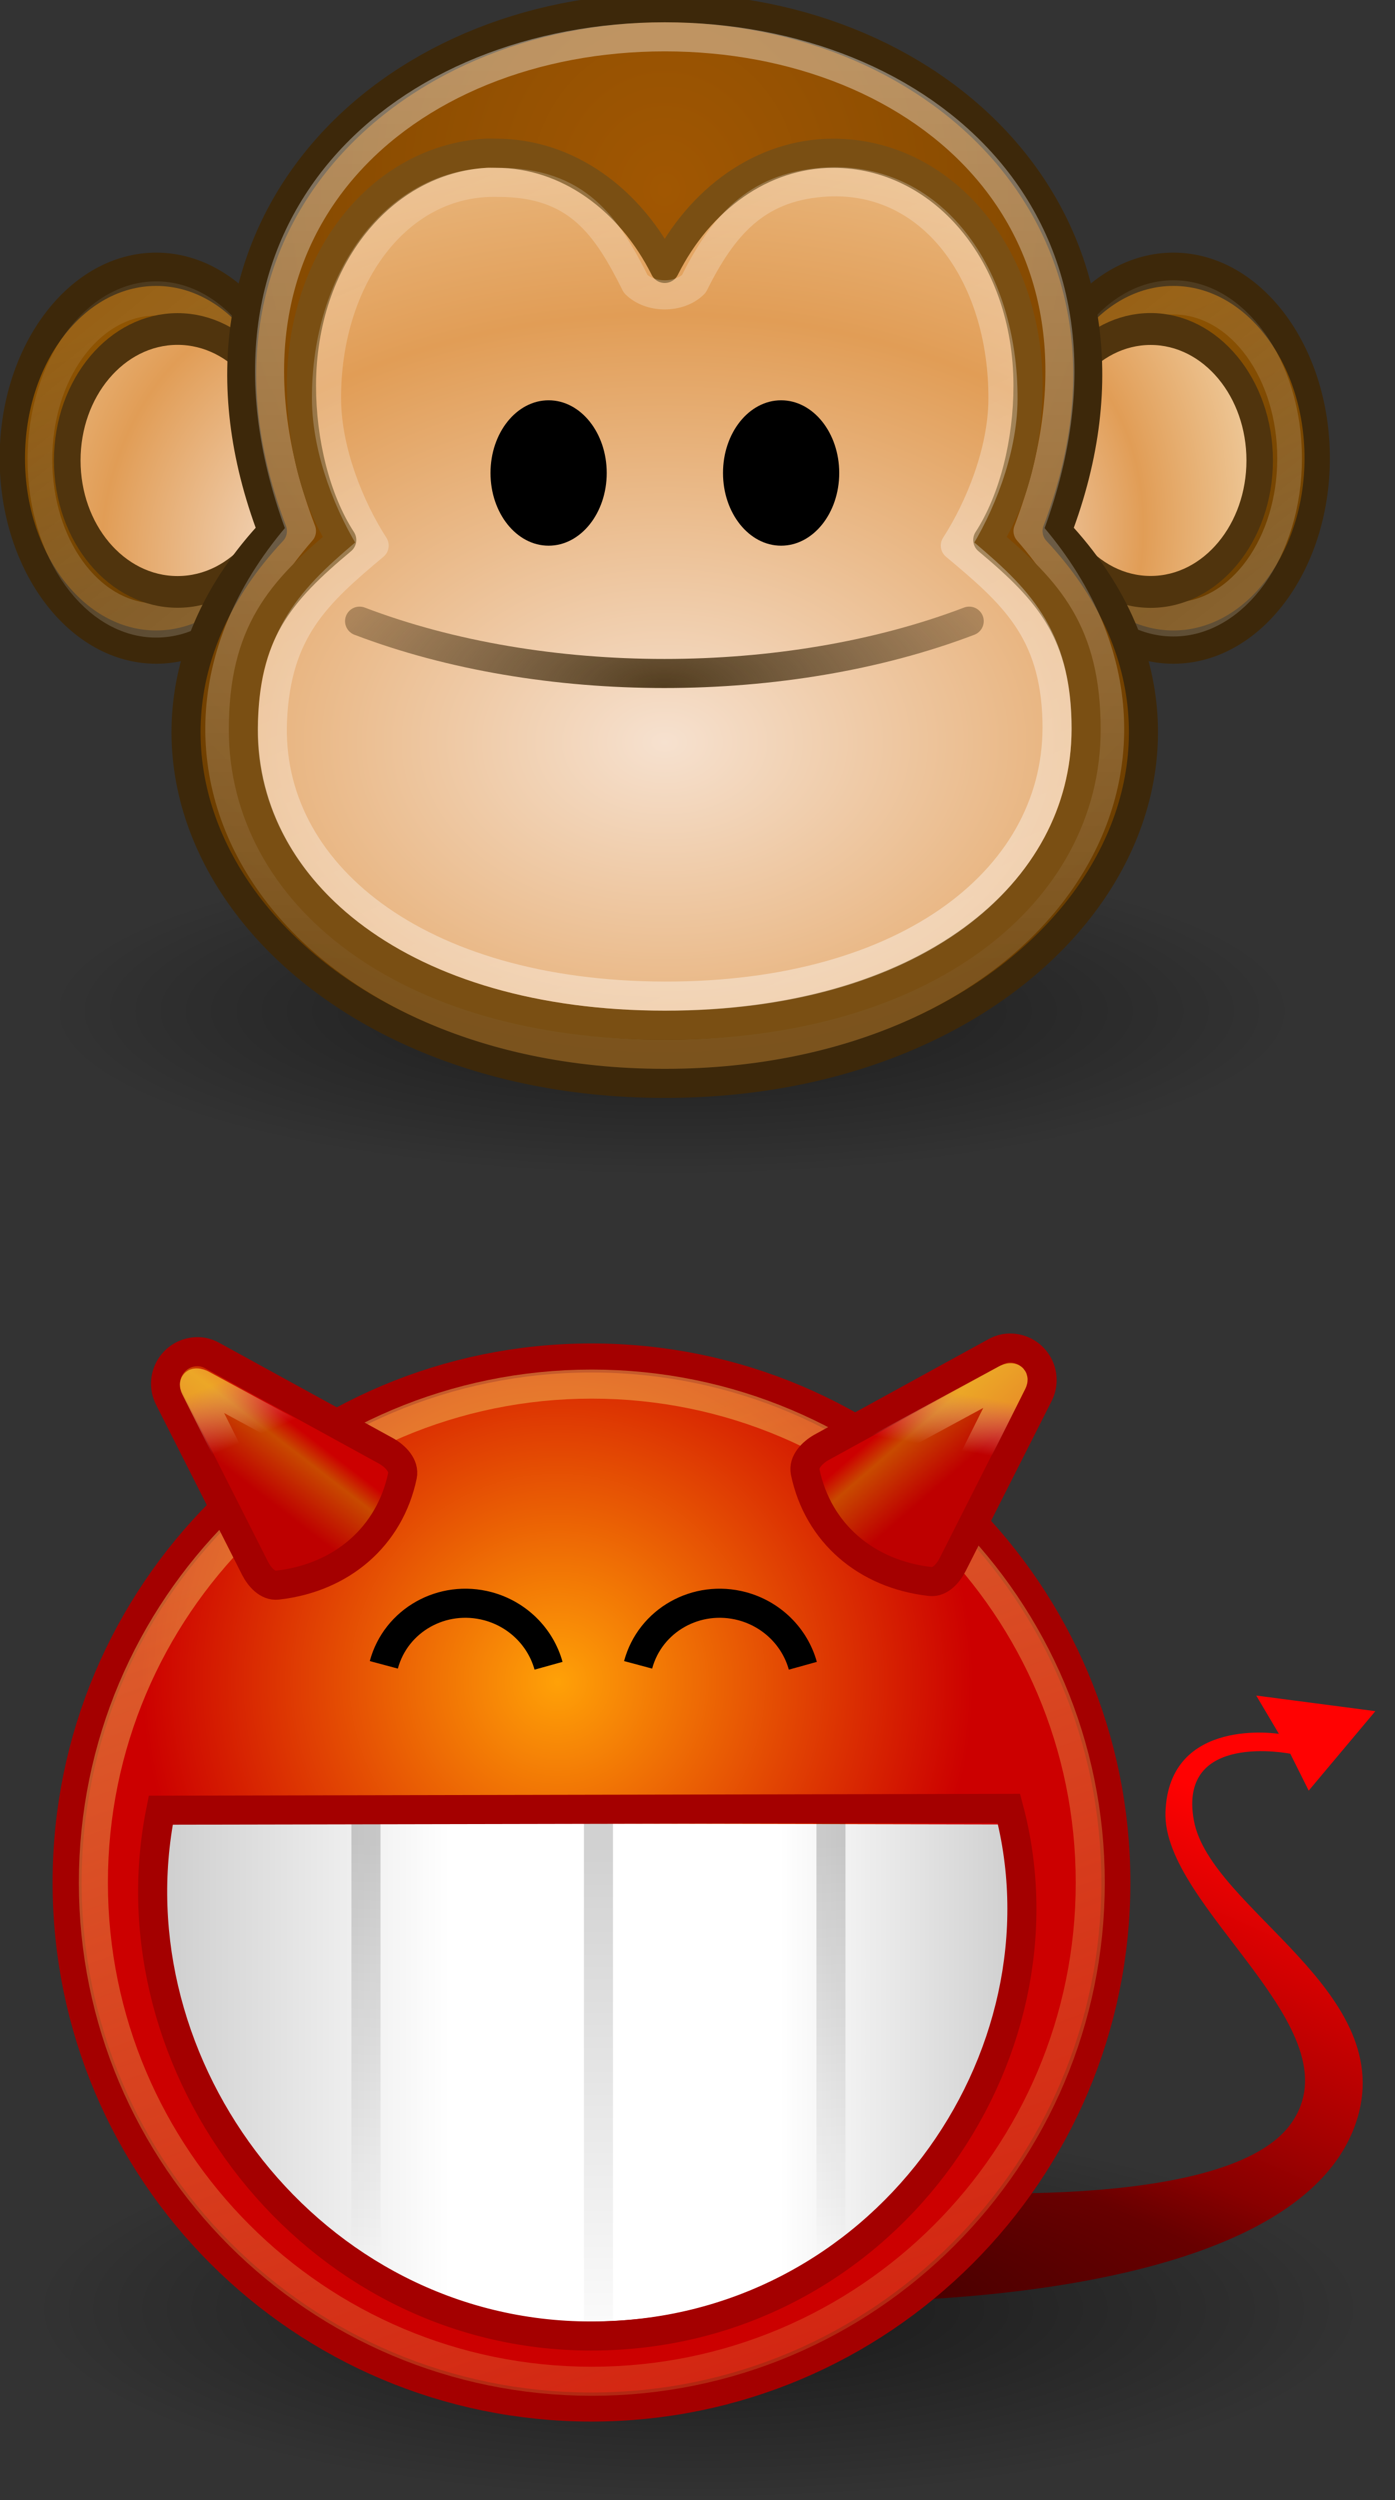 <?xml version="1.0" encoding="UTF-8" standalone="no"?>
<!-- Created with Inkscape (http://www.inkscape.org/) -->
<svg xmlns:dc="http://purl.org/dc/elements/1.1/" xmlns:cc="http://creativecommons.org/ns#" xmlns:rdf="http://www.w3.org/1999/02/22-rdf-syntax-ns#" xmlns:svg="http://www.w3.org/2000/svg" xmlns="http://www.w3.org/2000/svg" xmlns:xlink="http://www.w3.org/1999/xlink" xmlns:sodipodi="http://sodipodi.sourceforge.net/DTD/sodipodi-0.dtd" xmlns:inkscape="http://www.inkscape.org/namespaces/inkscape" id="svg1307" version="1.1" viewBox="0 0 48 86">
  <rect x="0" y="0" width="48" height="86" fill="#333333" stroke="none"/>
  <defs id="defs1309">
    <circle id="circle" cx="50" cy="50" r="40" stroke="black" stroke-width="3" fill="red" />
    <linearGradient inkscape:collect="always" id="linearGradient3686">
      <stop style="stop-color:#3d280a;stop-opacity:1;" offset="0" id="stop3688"/>
      <stop style="stop-color:#3d280a;stop-opacity:0;" offset="1" id="stop3690"/>
    </linearGradient>
    <linearGradient inkscape:collect="always" id="linearGradient2305">
      <stop style="stop-color:#000000;stop-opacity:1;" offset="0" id="stop2307"/>
      <stop style="stop-color:#000000;stop-opacity:0;" offset="1" id="stop2309"/>
    </linearGradient>
    <linearGradient id="linearGradient2297" inkscape:collect="always">
      <stop id="stop2299" offset="0" style="stop-color:#a15702;stop-opacity:1"/>
      <stop id="stop2301" offset="1" style="stop-color:#683c00;stop-opacity:1"/>
    </linearGradient>
    <linearGradient id="linearGradient2251">
      <stop id="stop2253" offset="0" style="stop-color:#f6e1cf;stop-opacity:1;"/>
      <stop style="stop-color:#e19d56;stop-opacity:1;" offset="0.5" id="stop3682"/>
      <stop id="stop2255" offset="1" style="stop-color:#f4dcb7;stop-opacity:1"/>
    </linearGradient>
    <linearGradient inkscape:collect="always" id="linearGradient2227">
      <stop style="stop-color:#8f5402;stop-opacity:1;" offset="0" id="stop2229"/>
      <stop style="stop-color:#6e4001;stop-opacity:1" offset="1" id="stop2231"/>
    </linearGradient>
    <linearGradient id="linearGradient2219">
      <stop style="stop-color:#ffffff;stop-opacity:1;" offset="0" id="stop2221"/>
      <stop style="stop-color:#ffffff;stop-opacity:0.3;" offset="1" id="stop2223"/>
    </linearGradient>
    <linearGradient id="linearGradient2311">
      <stop style="stop-color:#ffd93c;stop-opacity:1;" offset="0" id="stop2313"/>
      <stop style="stop-color:#ffffff;stop-opacity:0;" offset="1" id="stop2315"/>
    </linearGradient>
    <linearGradient id="linearGradient3101">
      <stop style="stop-color:#ffd93c;stop-opacity:1;" offset="0" id="stop3103"/>
      <stop style="stop-color:#ffffff;stop-opacity:0;" offset="1" id="stop3105"/>
    </linearGradient>
    <linearGradient id="linearGradient2337">
      <stop style="stop-color:#cc0000;stop-opacity:1;" offset="0" id="stop2339"/>
      <stop id="stop2345" offset="0.276" style="stop-color:#c84a00;stop-opacity:1;"/>
      <stop style="stop-color:#be0000;stop-opacity:1;" offset="1" id="stop2341"/>
    </linearGradient>
    <linearGradient id="linearGradient3113">
      <stop style="stop-color:#cc0000;stop-opacity:1;" offset="0" id="stop3115"/>
      <stop id="stop3117" offset="0.276" style="stop-color:#c84a00;stop-opacity:1;"/>
      <stop style="stop-color:#be0000;stop-opacity:1;" offset="1" id="stop3119"/>
    </linearGradient>
    <linearGradient id="linearGradient2102">
      <stop style="stop-color:#000000;stop-opacity:1;" offset="0" id="stop2104"/>
      <stop style="stop-color:#000000;stop-opacity:0;" offset="1" id="stop2106"/>
    </linearGradient>
    <linearGradient id="linearGradient3126">
      <stop style="stop-color:#000000;stop-opacity:1;" offset="0" id="stop3128"/>
      <stop style="stop-color:#000000;stop-opacity:0;" offset="1" id="stop3130"/>
    </linearGradient>
    <linearGradient id="linearGradient3133">
      <stop style="stop-color:#000000;stop-opacity:1;" offset="0" id="stop3135"/>
      <stop style="stop-color:#000000;stop-opacity:0;" offset="1" id="stop3137"/>
    </linearGradient>
    <linearGradient id="linearGradient3068">
      <stop style="stop-color:#cccccc;stop-opacity:1;" offset="0" id="stop3070"/>
      <stop id="stop3076" offset="0.346" style="stop-color:#ffffff;stop-opacity:1;"/>
      <stop style="stop-color:#ffffff;stop-opacity:1;" offset="0.725" id="stop3078"/>
      <stop style="stop-color:#cecece;stop-opacity:1;" offset="1" id="stop3072"/>
    </linearGradient>
    <linearGradient inkscape:collect="always" id="linearGradient2319">
      <stop style="stop-color:#f2d565;stop-opacity:1;" offset="0" id="stop2321"/>
      <stop style="stop-color:#f2d565;stop-opacity:0;" offset="1" id="stop2323"/>
    </linearGradient>
    <linearGradient id="linearGradient2291-2">
      <stop style="stop-color:#ffa107;stop-opacity:1;" offset="0" id="stop2293"/>
      <stop style="stop-color:#cc0000;stop-opacity:1;" offset="1" id="stop2295"/>
    </linearGradient>
    <linearGradient inkscape:collect="always" id="linearGradient4565">
      <stop style="stop-color:#000000;stop-opacity:1;" offset="0" id="stop4567"/>
      <stop style="stop-color:#000000;stop-opacity:0;" offset="1" id="stop4569"/>
    </linearGradient>
    <linearGradient inkscape:collect="always" xlink:href="#linearGradient2283" id="linearGradient2289" x1="39.125" y1="33.375" x2="46.625" y2="16.5" gradientUnits="userSpaceOnUse" gradientTransform="matrix(0.781,0,0,0.781,9.9,9.256)"/>
    <linearGradient id="linearGradient2283">
      <stop style="stop-color:#730000;stop-opacity:1;" offset="0" id="stop2285"/>
      <stop style="stop-color:#ff0202;stop-opacity:1;" offset="1" id="stop2287"/>
    </linearGradient>
    <linearGradient inkscape:collect="always" xlink:href="#linearGradient2283" id="linearGradient3352" gradientUnits="userSpaceOnUse" gradientTransform="matrix(0.781,0,0,0.781,68.738,8.973)" x1="39.125" y1="33.375" x2="46.625" y2="16.5"/>
    <radialGradient inkscape:collect="always" xlink:href="#linearGradient4565" id="radialGradient3354" gradientUnits="userSpaceOnUse" gradientTransform="matrix(1,0,0,0.333,0,25.714)" cx="24.714" cy="38.571" fx="24.714" fy="38.571" r="19.714"/>
    <radialGradient inkscape:collect="always" xlink:href="#linearGradient2291-2" id="radialGradient3356" gradientUnits="userSpaceOnUse" gradientTransform="matrix(0.771,0,0,0.771,6.992,3.592)" cx="30.561" cy="15.699" fx="30.561" fy="15.699" r="8.902"/>
    <linearGradient inkscape:collect="always" xlink:href="#linearGradient2319" id="linearGradient3358" gradientUnits="userSpaceOnUse" x1="28.764" y1="12.221" x2="38.07" y2="38.297"/>
    <linearGradient inkscape:collect="always" xlink:href="#linearGradient3068" id="linearGradient3360" gradientUnits="userSpaceOnUse" gradientTransform="matrix(1.049,0,0,1,53.616,-0.283)" x1="9.789" y1="29.629" x2="38.391" y2="29.629"/>
    <linearGradient inkscape:collect="always" xlink:href="#linearGradient2102" id="linearGradient3362" gradientUnits="userSpaceOnUse" gradientTransform="matrix(1,0,0,1.405,65.384,-8.249)" x1="14" y1="21.062" x2="14" y2="34.306"/>
    <linearGradient inkscape:collect="always" xlink:href="#linearGradient2102" id="linearGradient3364" gradientUnits="userSpaceOnUse" gradientTransform="matrix(1,0,0,1.172,57.384,-3.424)" x1="14" y1="21.062" x2="13.5" y2="33.427"/>
    <linearGradient inkscape:collect="always" xlink:href="#linearGradient2102" id="linearGradient3366" gradientUnits="userSpaceOnUse" gradientTransform="matrix(1,0,0,1.16,73.384,-3.098)" x1="14" y1="21.062" x2="14.5" y2="33.431"/>
    <linearGradient inkscape:collect="always" xlink:href="#linearGradient2337" id="linearGradient3368" gradientUnits="userSpaceOnUse" gradientTransform="translate(58.838,-0.283)" x1="30.526" y1="7.361" x2="32.312" y2="9.423"/>
    <linearGradient inkscape:collect="always" xlink:href="#linearGradient2337" id="linearGradient3370" gradientUnits="userSpaceOnUse" gradientTransform="translate(58.838,-0.283)" x1="10.401" y1="7.611" x2="8.812" y2="9.673"/>
    <linearGradient inkscape:collect="always" xlink:href="#linearGradient2311" id="linearGradient3372" gradientUnits="userSpaceOnUse" gradientTransform="translate(58.838,-0.283)" x1="32.099" y1="6.145" x2="31.775" y2="8.044"/>
    <linearGradient inkscape:collect="always" xlink:href="#linearGradient2311" id="linearGradient3374" gradientUnits="userSpaceOnUse" gradientTransform="translate(58.838,-0.283)" x1="7.224" y1="6.02" x2="8.088" y2="8.044"/>
    <radialGradient inkscape:collect="always" xlink:href="#linearGradient2305" id="radialGradient3376" gradientUnits="userSpaceOnUse" gradientTransform="matrix(1,0,0,0.268,0,27.638)" cx="-6" cy="37.75" fx="-6" fy="37.75" r="14"/>
    <linearGradient inkscape:collect="always" xlink:href="#linearGradient2227" id="linearGradient3378" gradientUnits="userSpaceOnUse" x1="-10.735" y1="11.428" x2="-9.25" y2="18.441"/>
    <linearGradient inkscape:collect="always" xlink:href="#linearGradient2219" id="linearGradient3380" gradientUnits="userSpaceOnUse" x1="-5.268" y1="20.641" x2="-12.272" y2="8.686"/>
    <radialGradient inkscape:collect="always" xlink:href="#linearGradient2251" id="radialGradient3382" gradientUnits="userSpaceOnUse" gradientTransform="matrix(3.556,0,0,3.556,7.835,-46.789)" cx="-3.065" cy="18.305" fx="-3.065" fy="18.305" r="5.331"/>
    <linearGradient inkscape:collect="always" xlink:href="#linearGradient2227" id="linearGradient3384" gradientUnits="userSpaceOnUse" x1="-10.154" y1="10.911" x2="-7.959" y2="18.146"/>
    <linearGradient inkscape:collect="always" xlink:href="#linearGradient2219" id="linearGradient3386" gradientUnits="userSpaceOnUse" x1="-5.268" y1="20.641" x2="-12.272" y2="8.686"/>
    <radialGradient inkscape:collect="always" xlink:href="#linearGradient2251" id="radialGradient3388" gradientUnits="userSpaceOnUse" gradientTransform="matrix(2.452,1.175,-1.324,2.806,46.039,-21.187)" cx="-14.823" cy="20.156" fx="-14.823" fy="20.156" r="5.329"/>
    <radialGradient inkscape:collect="always" xlink:href="#linearGradient2297" id="radialGradient3390" gradientUnits="userSpaceOnUse" gradientTransform="matrix(1.635,0,0,1.83,-15.241,-12.151)" cx="24" cy="13.058" fx="24" fy="13.058" r="16.972"/>
    <linearGradient inkscape:collect="always" xlink:href="#linearGradient2219" id="linearGradient3392" gradientUnits="userSpaceOnUse" x1="24" y1="7.4" x2="24" y2="38.33"/>
    <radialGradient inkscape:collect="always" xlink:href="#linearGradient2251" id="radialGradient3394" gradientUnits="userSpaceOnUse" gradientTransform="matrix(2.784,0,0,1.962,-42.813,-33.634)" cx="24" cy="32.821" fx="24" fy="32.821" r="15"/>
    <radialGradient inkscape:collect="always" xlink:href="#linearGradient3686" id="radialGradient3396" gradientUnits="userSpaceOnUse" gradientTransform="matrix(1.838,0,0,0.855,-20.108,3.134)" cx="23.988" cy="30.126" fx="23.988" fy="30.126" r="10.988"/>
    <linearGradient inkscape:collect="always" xlink:href="#linearGradient2219" id="linearGradient3398" gradientUnits="userSpaceOnUse" x1="29.064" y1="39.42" x2="12.86" y2="2.492"/>
  </defs>
  
  <g id="layer1" inkscape:label="Layer 1" inkscape:groupmode="layer" transform="translate(-1.127,-4.701)">
     <view id="devil-view" viewBox="0 45 48 40"/>
     <view id="monkey-view" viewBox="0 0 48 41"/>
    <g id="g3336" transform="translate(0,-0.532)">
      <path transform="matrix(1.536,0,0,1.513,33.464,-17.114)" d="m 8,37.75 c 0,2.071 -6.268,3.75 -14,3.75 -7.732,0 -14,-1.679 -14,-3.75 0,-2.071 6.268,-3.75 14,-3.75 7.732,0 14,1.679 14,3.75 z" sodipodi:ry="3.75" sodipodi:rx="14" sodipodi:cy="37.75" sodipodi:cx="-6" id="path2303" style="opacity:0.485;color:#000000;fill:url(#radialGradient3376);fill-opacity:1;fill-rule:evenodd;stroke:none;stroke-width:1;marker:none;visibility:visible;display:inline;overflow:visible" sodipodi:type="arc"/>
      <path transform="matrix(1.042,0,0,1.368,16.139,0.816)" d="m -4.5,14.75 c 0,2.623 -2.127,4.75 -4.75,4.75 -2.623,0 -4.75,-2.127 -4.75,-4.75 0,-2.623 2.127,-4.75 4.75,-4.75 2.623,0 4.75,2.127 4.75,4.75 z" sodipodi:ry="4.75" sodipodi:rx="4.75" sodipodi:cy="14.75" sodipodi:cx="-9.25" id="path2197" style="color:#000000;fill:url(#linearGradient3378);fill-opacity:1;fill-rule:evenodd;stroke:#3d280a;stroke-width:0.837;stroke-linecap:round;stroke-linejoin:round;stroke-miterlimit:4;stroke-opacity:1;stroke-dasharray:none;stroke-dashoffset:0;marker:none;visibility:visible;display:inline;overflow:visible" sodipodi:type="arc"/>
      <path transform="matrix(0.842,0,0,1.166,14.289,3.84)" d="m -4.5,14.75 c 0,2.623 -2.127,4.75 -4.75,4.75 -2.623,0 -4.75,-2.127 -4.75,-4.75 0,-2.623 2.127,-4.75 4.75,-4.75 2.623,0 4.75,2.127 4.75,4.75 z" sodipodi:ry="4.75" sodipodi:rx="4.75" sodipodi:cy="14.75" sodipodi:cx="-9.25" id="path2293" style="opacity:0.2;color:#000000;fill:none;stroke:url(#linearGradient3380);stroke-width:1.009;stroke-linecap:round;stroke-linejoin:round;stroke-miterlimit:4;stroke-opacity:1;stroke-dasharray:none;stroke-dashoffset:0;marker:none;visibility:visible;display:inline;overflow:visible" sodipodi:type="arc"/>
      <path transform="matrix(0.799,0,0,0.952,14.627,7.03)" d="m -4.5,14.75 c 0,2.623 -2.127,4.75 -4.75,4.75 -2.623,0 -4.75,-2.127 -4.75,-4.75 0,-2.623 2.127,-4.75 4.75,-4.75 2.623,0 4.75,2.127 4.75,4.75 z" sodipodi:ry="4.75" sodipodi:rx="4.75" sodipodi:cy="14.75" sodipodi:cx="-9.25" id="path2213" style="color:#000000;fill:url(#radialGradient3382);fill-opacity:1;fill-rule:evenodd;stroke:#50340d;stroke-width:1.146;stroke-linecap:round;stroke-linejoin:round;stroke-miterlimit:4;stroke-opacity:1;stroke-dasharray:none;stroke-dashoffset:0;marker:none;visibility:visible;display:inline;overflow:visible" sodipodi:type="arc"/>
      <path transform="matrix(1.042,0,0,1.368,51.139,0.816)" d="m -4.5,14.75 c 0,2.623 -2.127,4.75 -4.75,4.75 -2.623,0 -4.75,-2.127 -4.75,-4.75 0,-2.623 2.127,-4.75 4.75,-4.75 2.623,0 4.75,2.127 4.75,4.75 z" sodipodi:ry="4.75" sodipodi:rx="4.75" sodipodi:cy="14.75" sodipodi:cx="-9.25" id="path2199" style="color:#000000;fill:url(#linearGradient3384);fill-opacity:1;fill-rule:evenodd;stroke:#3d280a;stroke-width:0.837;stroke-linecap:round;stroke-linejoin:round;stroke-miterlimit:4;stroke-opacity:1;stroke-dasharray:none;stroke-dashoffset:0;marker:none;visibility:visible;display:inline;overflow:visible" sodipodi:type="arc"/>
      <path transform="matrix(0.842,0,0,1.166,49.289,3.802)" d="m -4.5,14.75 c 0,2.623 -2.127,4.75 -4.75,4.75 -2.623,0 -4.75,-2.127 -4.75,-4.75 0,-2.623 2.127,-4.75 4.75,-4.75 2.623,0 4.75,2.127 4.75,4.75 z" sodipodi:ry="4.75" sodipodi:rx="4.75" sodipodi:cy="14.75" sodipodi:cx="-9.25" id="path2281" style="opacity:0.2;color:#000000;fill:none;stroke:url(#linearGradient3386);stroke-width:1.009;stroke-linecap:round;stroke-linejoin:round;stroke-miterlimit:4;stroke-opacity:1;stroke-dasharray:none;stroke-dashoffset:0;marker:none;visibility:visible;display:inline;overflow:visible" sodipodi:type="arc"/>
      <path transform="matrix(0.79,0,0,0.952,48.026,7.03)" d="m -4.5,14.75 c 0,2.623 -2.127,4.75 -4.75,4.75 -2.623,0 -4.75,-2.127 -4.75,-4.75 0,-2.623 2.127,-4.75 4.75,-4.75 2.623,0 4.75,2.127 4.75,4.75 z" sodipodi:ry="4.75" sodipodi:rx="4.75" sodipodi:cy="14.75" sodipodi:cx="-9.25" id="path2215" style="color:#000000;fill:url(#radialGradient3388);fill-opacity:1;fill-rule:evenodd;stroke:#50340d;stroke-width:1.153;stroke-linecap:round;stroke-linejoin:round;stroke-miterlimit:4;stroke-opacity:1;stroke-dasharray:none;stroke-dashoffset:0;marker:none;visibility:visible;display:inline;overflow:visible" sodipodi:type="arc"/>
      <path sodipodi:nodetypes="czczc" id="path1314" d="m 37.5,23.5 c 7.5,8 0,19 -13.5,19 C 10.5,42.5 3,31.5 10.5,23.5 6.5,13 14.5,5.5 24,5.5 33.5,5.5 41.5,13 37.5,23.5 z" style="color:#000000;fill:url(#radialGradient3390);fill-opacity:1;fill-rule:evenodd;stroke:#3d280a;stroke-width:1;stroke-linecap:round;stroke-linejoin:round;stroke-miterlimit:4;stroke-opacity:1;stroke-dashoffset:0;marker:none;visibility:visible;display:inline;overflow:visible" inkscape:connector-curvature="0"/>
      <path sodipodi:nodetypes="czczc" id="path2217" d="m 36.5,23.5 c 7,8 0.204,18 -12.5,18 C 11.296,41.5 4.5,31.5 11.5,23.5 7.5,13 15.06,6.5 24,6.5 32.939,6.5 40.5,13 36.5,23.5 z" style="opacity:0.381;color:#000000;fill:none;stroke:url(#linearGradient3392);stroke-width:1;stroke-linecap:round;stroke-linejoin:round;stroke-miterlimit:4;stroke-opacity:1;stroke-dashoffset:0;marker:none;visibility:visible;display:inline;overflow:visible" inkscape:connector-curvature="0"/>
      <path sodipodi:nodetypes="cscssscsscsc" id="path2190" d="M 17.838,10.505 C 14.265,10.725 11.5,14.102 11.5,18.5 c 0,1.915 0.48,3.91 1.385,5.308 C 10.771,25.574 9.5,27 9.502,30.339 9.505,35.947 15,40.5 24,40.498 33,40.497 38.495,35.947 38.498,30.339 38.5,27 37.229,25.574 35.115,23.808 36.02,22.41 36.5,20.415 36.5,18.5 c 0,-4.54 -2.966,-7.995 -6.701,-7.995 -2.451,0 -4.612,1.587 -5.799,3.961 -1.187,-2.374 -3.348,-3.961 -5.799,-3.961 -0.117,0 -0.247,-0.007 -0.362,0 z" style="color:#000000;fill:url(#radialGradient3394);fill-opacity:1;fill-rule:evenodd;stroke:#7a4f13;stroke-width:1.003;stroke-linecap:round;stroke-linejoin:round;stroke-miterlimit:4;stroke-opacity:1;stroke-dasharray:none;stroke-dashoffset:0;marker:none;visibility:visible;display:inline;overflow:visible" inkscape:connector-curvature="0"/>
      <path transform="matrix(1.333,0,0,1.429,34.667,11.143)" d="M -9.5,7.25 C -9.5,8.216 -10.172,9 -11,9 c -0.828,0 -1.5,-0.784 -1.5,-1.75 0,-0.966 0.672,-1.75 1.5,-1.75 0.828,0 1.5,0.784 1.5,1.75 z" sodipodi:ry="1.75" sodipodi:rx="1.5" sodipodi:cy="7.25" sodipodi:cx="-11" id="path2201" style="color:#000000;fill:#000000;fill-opacity:1;fill-rule:evenodd;stroke:none;stroke-width:0.935;marker:none;visibility:visible;display:inline;overflow:visible" sodipodi:type="arc"/>
      <path sodipodi:nodetypes="cc" id="path2205" d="m 13.5,26.6 c 6.293,2.4 14.683,2.4 20.976,0" style="opacity:0.881;fill:none;stroke:url(#radialGradient3396);stroke-width:1;stroke-linecap:round;stroke-linejoin:miter;stroke-miterlimit:4;stroke-opacity:1;stroke-dasharray:none" inkscape:connector-curvature="0"/>
      <path sodipodi:nodetypes="cscssscssccc" id="path2313" d="m 18.263,11.505 c -3.476,-0.092 -5.924,3.312 -5.901,7.462 C 12.372,20.754 13.158,22.695 14,24 c -1.968,1.648 -3.363,2.903 -3.498,6.017 -0.227,5.234 4.971,9.464 13.498,9.482 8.398,0.017 13.646,-4.097 13.498,-9.482 C 37.413,26.901 35.968,25.648 34,24 c 0.842,-1.305 1.629,-3.246 1.638,-5.033 0.022,-4.259 -2.445,-7.778 -6.239,-7.462 C 27.125,11.694 26,13 25,15 c -0.5,0.5 -1.5,0.5 -2,0 -1,-2 -2,-3.5 -4.737,-3.495 z" style="opacity:0.4;color:#000000;fill:none;stroke:url(#linearGradient3398);stroke-width:1.003;stroke-linecap:round;stroke-linejoin:round;stroke-miterlimit:4;stroke-opacity:1;stroke-dasharray:none;stroke-dashoffset:0;marker:none;visibility:visible;display:inline;overflow:visible" inkscape:connector-curvature="0"/>
      <path transform="matrix(1.333,0,0,1.429,42.667,11.143)" d="M -9.5,7.25 C -9.5,8.216 -10.172,9 -11,9 c -0.828,0 -1.5,-0.784 -1.5,-1.75 0,-0.966 0.672,-1.75 1.5,-1.75 0.828,0 1.5,0.784 1.5,1.75 z" sodipodi:ry="1.75" sodipodi:rx="1.5" sodipodi:cy="7.25" sodipodi:cx="-11" id="path2218" style="color:#000000;fill:#000000;fill-opacity:1;fill-rule:evenodd;stroke:none;stroke-width:0.935;marker:none;visibility:visible;display:inline;overflow:visible" sodipodi:type="arc"/>
    </g>
    <g id="g3319" transform="translate(-57.665,46.636)">
      <path sodipodi:nodetypes="csscccccsscc" id="path2281-9" d="m 86.274,37.231 c 0,0 16.792,0.673 19.16,-6.105 1.589,-4.547 -5.002,-7.368 -5.563,-10.442 -0.561,-3.074 3.318,-2.293 3.318,-2.293 l 0.634,1.269 2.293,-2.733 -4.099,-0.537 0.781,1.318 c 0,0 -3.782,-0.61 -3.904,2.684 -0.122,3.294 6.653,7.49 4.31,10.735 -2.342,3.245 -13.679,2.245 -13.679,2.245 l -3.252,3.86 z" style="color:#000000;fill:url(#linearGradient3352);fill-opacity:1;fill-rule:evenodd;stroke:none;stroke-width:1;marker:none;visibility:visible;display:inline;overflow:visible" inkscape:connector-curvature="0"/>
      <path transform="matrix(1.164,0,0,1,54.065,-1.079)" d="m 44.429,38.571 c 0,3.629 -8.826,6.571 -19.714,6.571 C 13.826,45.143 5,42.201 5,38.571 c 0,-3.629 8.826,-6.571 19.714,-6.571 10.888,0 19.714,2.942 19.714,6.571 z" sodipodi:ry="6.5714288" sodipodi:rx="19.714285" sodipodi:cy="38.57143" sodipodi:cx="24.714285" id="path4563" style="opacity:0.532;color:#000000;fill:url(#radialGradient3354);fill-opacity:1;fill-rule:evenodd;stroke:none;stroke-width:0.405;marker:none;visibility:visible;display:inline;overflow:visible" sodipodi:type="arc"/>
      <path transform="matrix(2.083,0,0,2.083,14.336,-16.775)" d="m 39.775,19.009 c 0,4.784 -3.878,8.662 -8.662,8.662 -4.784,0 -8.662,-3.878 -8.662,-8.662 0,-4.784 3.878,-8.662 8.662,-8.662 4.784,0 8.662,3.878 8.662,8.662 z" sodipodi:ry="8.6620579" sodipodi:rx="8.6620579" sodipodi:cy="19.008621" sodipodi:cx="31.112698" id="path4320" style="color:#000000;fill:url(#radialGradient3356);fill-opacity:1;fill-rule:evenodd;stroke:#a40000;stroke-width:0.48;stroke-linecap:round;stroke-linejoin:round;stroke-miterlimit:4;stroke-opacity:1;stroke-dasharray:none;stroke-dashoffset:0;marker:none;visibility:visible;display:inline;overflow:visible" sodipodi:type="arc"/>
      <path transform="matrix(1.98,0,0,1.98,17.552,-14.811)" sodipodi:type="arc" style="opacity:0.432;color:#000000;fill:none;stroke:url(#linearGradient3358);stroke-width:0.505;stroke-linecap:round;stroke-linejoin:round;stroke-miterlimit:4;stroke-opacity:1;stroke-dasharray:none;stroke-dashoffset:0;marker:none;visibility:visible;display:inline;overflow:visible" id="path4322" sodipodi:cx="31.112698" sodipodi:cy="19.008621" sodipodi:rx="8.6620579" sodipodi:ry="8.6620579" d="m 39.775,19.009 c 0,4.784 -3.878,8.662 -8.662,8.662 -4.784,0 -8.662,-3.878 -8.662,-8.662 0,-4.784 3.878,-8.662 8.662,-8.662 4.784,0 8.662,3.878 8.662,8.662 z"/>
      <path transform="matrix(-0.966,-0.259,0.259,-0.966,79.418,16.918)" sodipodi:open="true" sodipodi:end="2.6179939" sodipodi:start="0" d="m -0.875,1.875 c 0,1.588 -1.315,2.875 -2.938,2.875 -1.049,0 -2.019,-0.548 -2.544,-1.438" sodipodi:ry="2.875" sodipodi:rx="2.9375" sodipodi:cy="1.875" sodipodi:cx="-3.8125" id="path1364" style="fill:none;stroke:#000000;stroke-width:1;stroke-linecap:butt;stroke-miterlimit:4;stroke-opacity:1;stroke-dasharray:none;stroke-dashoffset:0" sodipodi:type="arc"/>
      <path sodipodi:type="arc" style="fill:none;stroke:#000000;stroke-width:1;stroke-linecap:butt;stroke-miterlimit:4;stroke-opacity:1;stroke-dasharray:none;stroke-dashoffset:0" id="path2094" sodipodi:cx="-3.8125" sodipodi:cy="1.875" sodipodi:rx="2.9375" sodipodi:ry="2.875" d="m -0.875,1.875 c 0,1.588 -1.315,2.875 -2.938,2.875 -1.049,0 -2.019,-0.548 -2.544,-1.438" sodipodi:start="0" sodipodi:end="2.6179939" sodipodi:open="true" transform="matrix(-0.966,-0.259,0.259,-0.966,70.668,16.918)"/>
      <path style="color:#000000;fill:url(#linearGradient3360);fill-opacity:1;fill-rule:nonzero;stroke:none;stroke-width:1;marker:none;visibility:visible;display:inline;overflow:visible" d="m 64.071,20.762 c -1.539,7.567 4.692,17.168 14.851,17.168 10.248,0 16.506,-8.43 14.72,-17.105 l -29.571,-0.062 z" id="path2096" sodipodi:nodetypes="czcc" inkscape:connector-curvature="0"/>
      <path style="opacity:0.182;fill:none;stroke:url(#linearGradient3362);stroke-width:1px;stroke-linecap:square;stroke-linejoin:miter;stroke-opacity:1" d="m 79.384,21.245 0,16.854" id="path2110" inkscape:connector-curvature="0"/>
      <path id="path2114" d="m 71.384,21.185 0,14.063" style="opacity:0.182;fill:none;stroke:url(#linearGradient3364);stroke-width:1px;stroke-linecap:square;stroke-linejoin:miter;stroke-opacity:1" inkscape:connector-curvature="0"/>
      <path style="opacity:0.182;fill:none;stroke:url(#linearGradient3366);stroke-width:1px;stroke-linecap:square;stroke-linejoin:miter;stroke-opacity:1" d="m 87.384,21.258 0,13.918" id="path2118" inkscape:connector-curvature="0"/>
      <path sodipodi:nodetypes="czcc" id="path2756" d="m 64.324,20.333 c -1.781,8.822 5.159,18.088 14.809,18.088 10.004,0 16.652,-9.578 14.372,-18.15 l -29.181,0.062 z" style="color:#000000;fill:none;stroke:#a40000;stroke-width:1;stroke-linecap:butt;stroke-linejoin:miter;stroke-miterlimit:4;stroke-opacity:1;stroke-dasharray:none;stroke-dashoffset:0;marker:none;visibility:visible;display:inline;overflow:visible" inkscape:connector-curvature="0"/>
      <path sodipodi:nodetypes="cccssccsc" id="path2276" d="m 93.373,4.45 c -0.126,0.024 -0.246,0.069 -0.356,0.134 l -5.97,3.275 c -0.308,0.177 -0.621,0.497 -0.548,0.845 0.437,2.086 2.084,3.513 4.304,3.763 0.334,0.038 0.612,-0.278 0.766,-0.577 L 94.532,6.032 C 94.718,5.662 94.681,5.22 94.437,4.886 94.193,4.552 93.782,4.384 93.373,4.45 z" style="color:#000000;fill:url(#linearGradient3368);fill-opacity:1;fill-rule:evenodd;stroke:#a40000;stroke-width:1;stroke-linecap:round;stroke-linejoin:round;stroke-miterlimit:4;stroke-opacity:1;stroke-dashoffset:0;marker:none;visibility:visible;display:inline;overflow:visible" inkscape:connector-curvature="0"/>
      <path style="color:#000000;fill:url(#linearGradient3370);fill-opacity:1;fill-rule:evenodd;stroke:#a40000;stroke-width:1;stroke-linecap:round;stroke-linejoin:round;stroke-miterlimit:4;stroke-opacity:1;stroke-dasharray:none;stroke-dashoffset:0;marker:none;visibility:visible;display:inline;overflow:visible" d="m 65.765,4.575 c 0.126,0.024 0.246,0.069 0.356,0.134 l 5.97,3.275 c 0.308,0.177 0.621,0.497 0.548,0.845 -0.437,2.086 -2.084,3.513 -4.304,3.763 -0.334,0.038 -0.612,-0.278 -0.766,-0.577 L 64.606,6.157 C 64.42,5.787 64.457,5.345 64.701,5.011 64.946,4.677 65.356,4.509 65.765,4.575 z" id="path2279" sodipodi:nodetypes="cccssccsc" inkscape:connector-curvature="0"/>
      <path style="opacity:0.648;color:#000000;fill:none;stroke:url(#linearGradient3372);stroke-width:1;stroke-linecap:round;stroke-linejoin:round;stroke-miterlimit:4;stroke-opacity:1;stroke-dashoffset:0;marker:none;visibility:visible;display:inline;overflow:visible" d="M 93.388,5.513 87.781,8.55 c -0.191,0.122 -0.242,0.126 -0.18,0.363 0.28,1.067 1.661,2.252 2.732,2.513 0.226,0.055 0.423,-0.081 0.529,-0.288 l 2.755,-5.508 c 0.129,-0.255 -0.153,-0.162 -0.23,-0.117 z" id="path2299" sodipodi:nodetypes="ccssccc" inkscape:connector-curvature="0"/>
      <path sodipodi:nodetypes="ccssccc" id="path2301" d="m 65.742,5.69 5.607,3.037 c 0.191,0.122 0.242,0.126 0.18,0.363 -0.28,1.067 -1.661,2.252 -2.732,2.513 -0.226,0.055 -0.423,-0.081 -0.529,-0.288 l -2.755,-5.508 c -0.129,-0.255 0.153,-0.162 0.23,-0.117 z" style="opacity:0.648;color:#000000;fill:none;stroke:url(#linearGradient3374);stroke-width:1;stroke-linecap:round;stroke-linejoin:round;stroke-miterlimit:4;stroke-opacity:1;stroke-dasharray:none;stroke-dashoffset:0;marker:none;visibility:visible;display:inline;overflow:visible" inkscape:connector-curvature="0"/>
    </g>
  </g>
</svg>